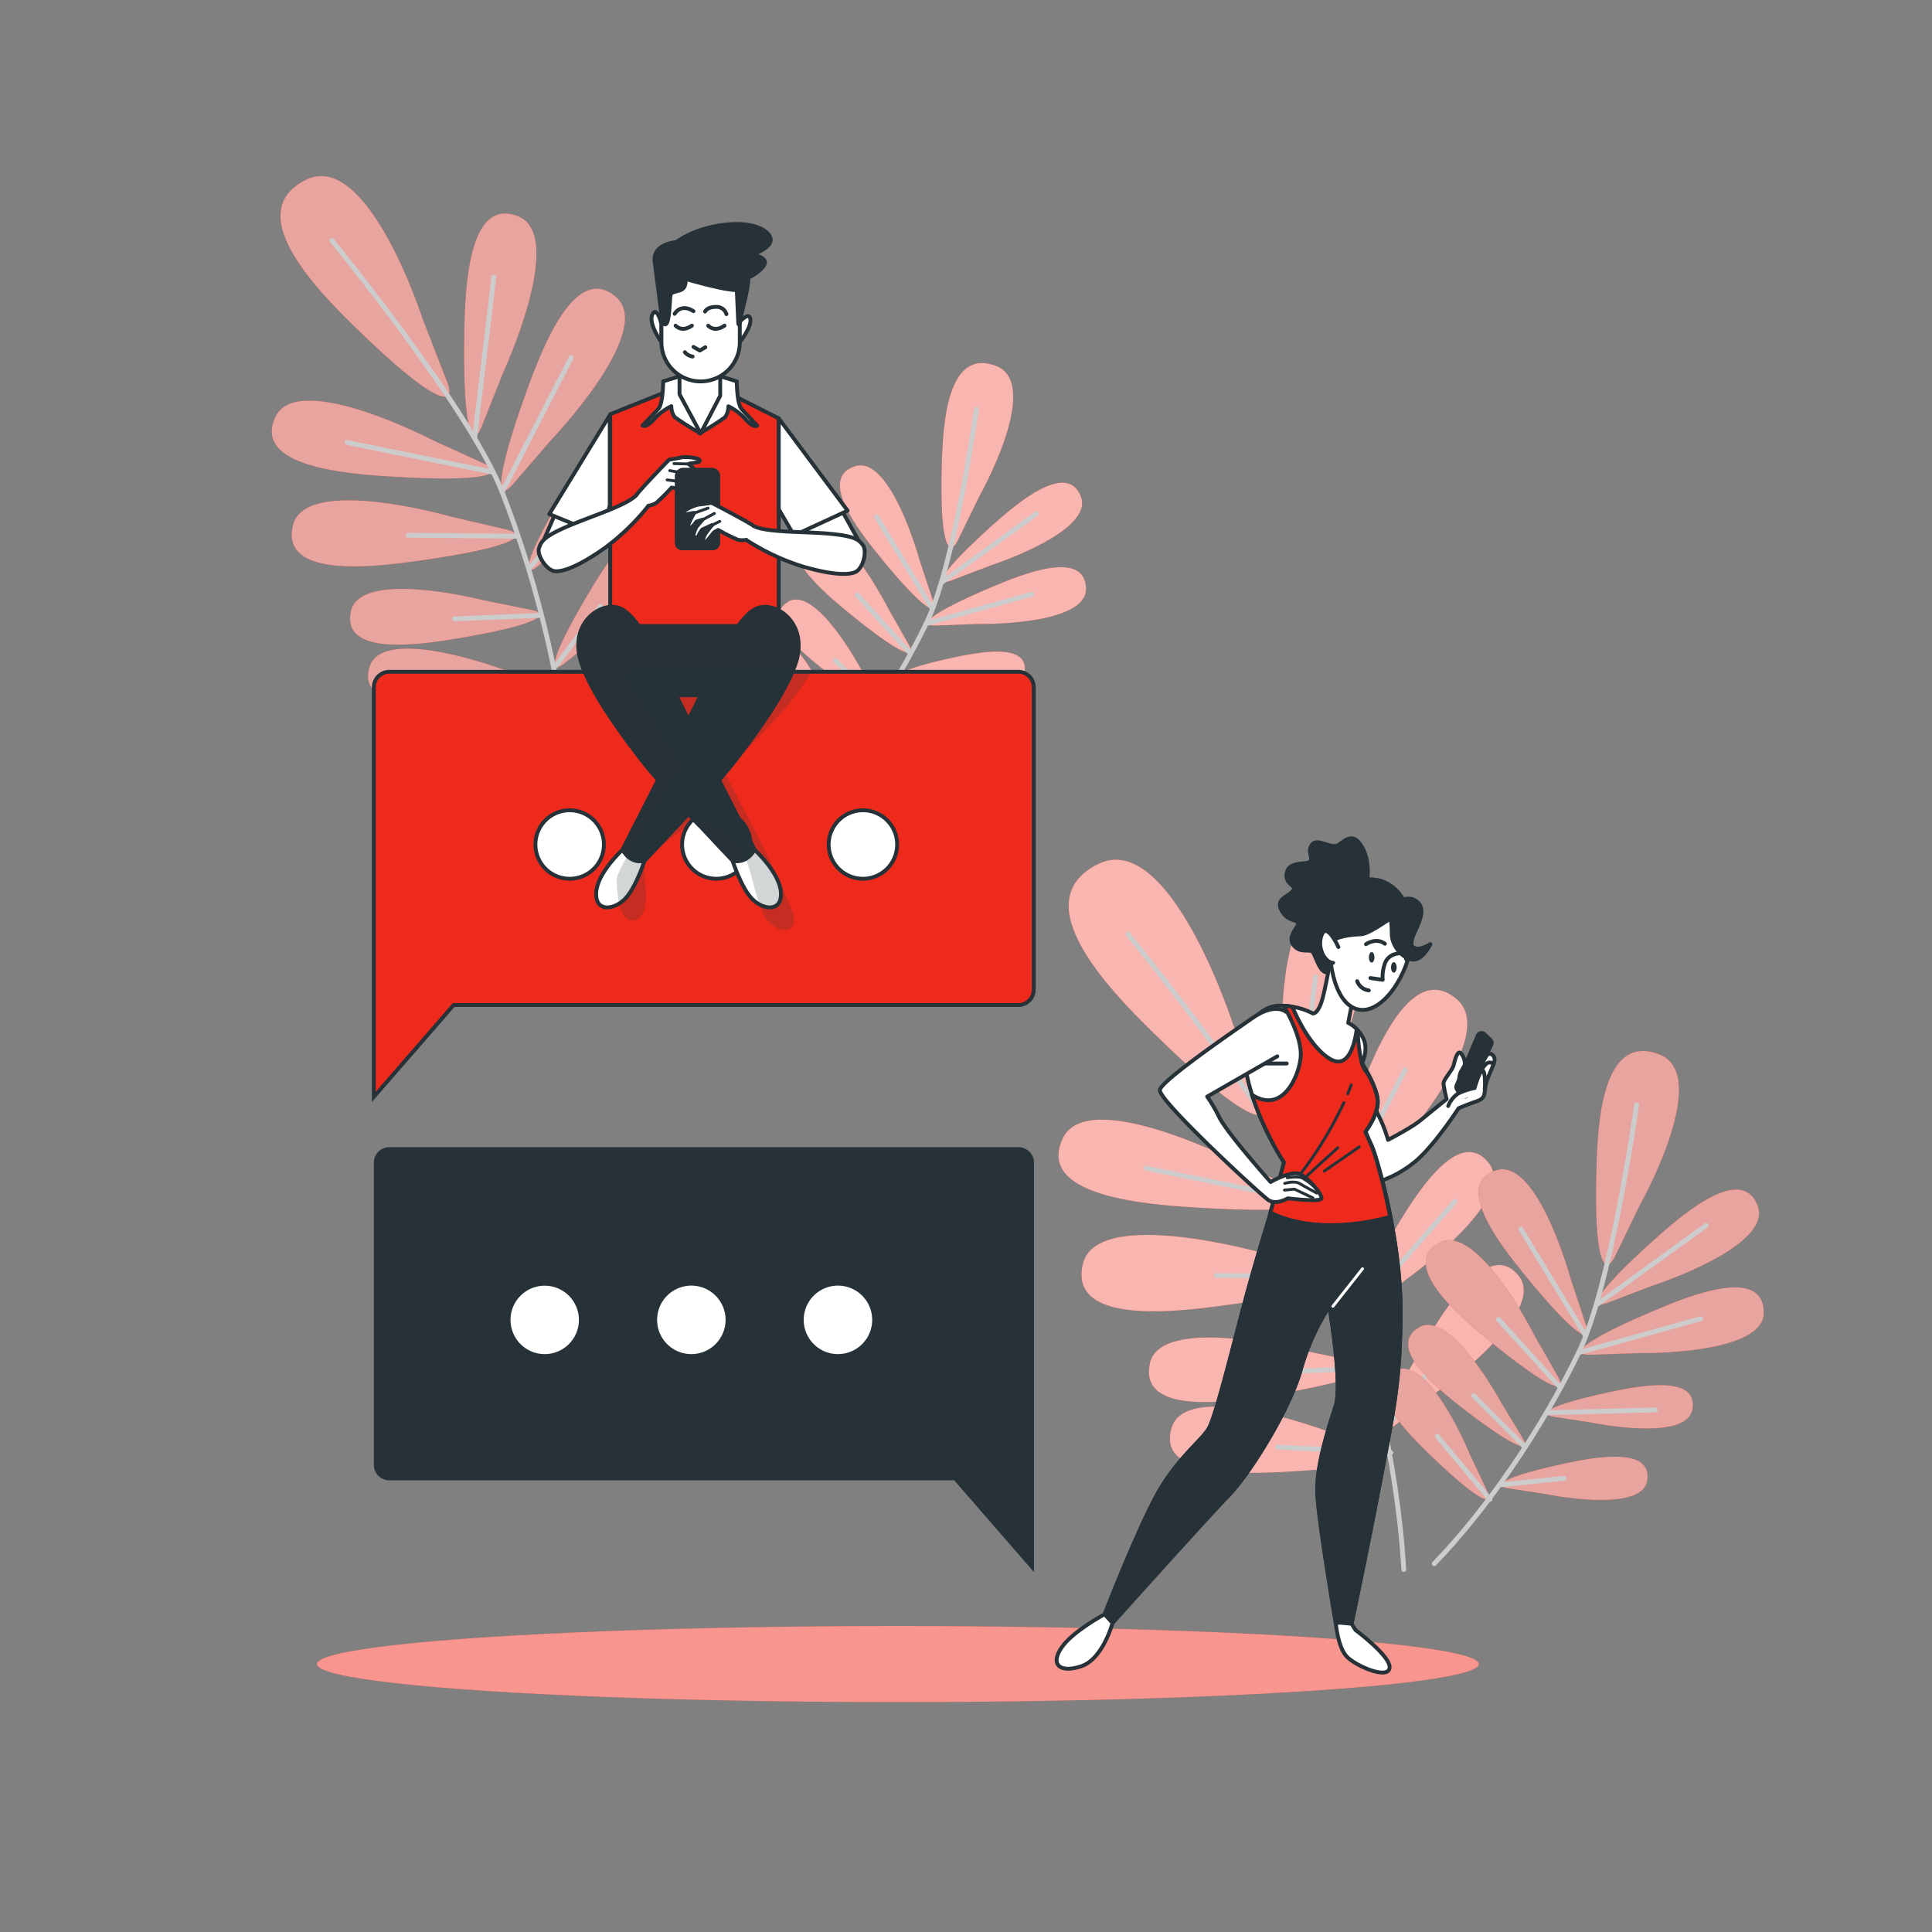 <svg xmlns="http://www.w3.org/2000/svg" viewBox="0 0 500 500"><rect x="0" y="0" width="500" height="500" fill="#808080" stroke="none"/><g id="freepik--Floor--inject-56"><ellipse cx="232.36" cy="430.66" rx="150.36" ry="9.85" style="fill:#EE2A1D"></ellipse><ellipse cx="232.36" cy="430.66" rx="150.36" ry="9.85" style="fill:#fff;opacity:0.5"></ellipse></g><g id="freepik--Plants--inject-56"><path d="M336.82,297.54c-2.81,6.93-5.69,1.36-5.23-27.68.21-13.6,1.17-41.41,16.22-35.29,14.46,5.88-4.6,47-4.6,47Zm20.66,4.12s31.37-32.69,19.61-43C364.84,248,354.91,274,350.29,286.82c-9.86,27.31-9,33.51-4.05,27.87ZM364.1,331s28.72-20.45,21.21-30c-7.81-9.93-19.18,8.49-24.56,17.61-11.5,19.45-11.7,24.32-7.13,20.72Zm7.77,29.25s28.73-20.45,21.22-30c-7.82-9.93-19.18,8.49-24.57,17.61-11.49,19.45-11.7,24.33-7.13,20.73Zm-50.16-58.81s-40.19-20.92-46.72-6.75c-6.81,14.75,20.92,17,34.51,17.82,29,1.79,34.67-.83,27.88-3.95Zm5.66,23s-43.54-12.51-47.13,2.68c-3.74,15.81,23.88,12.49,37.36,10.61,28.76-4,33.82-7.71,26.55-9.42Zm10,25.11s-37.11-9.57-39.8,3.36c-2.79,13.45,20.49,10,31.85,8.1,24.22-4.06,28.42-7.3,22.23-8.58Zm5.81,20.73s-35.89-13.46-39.93-.89c-4.2,13.08,19.31,12.12,30.8,11.44,24.52-1.46,29-4.25,23-6.17Zm-24-105s-16.38-50.92-35-41.67c-19.36,9.62,3,32.59,14.2,43.58,23.87,23.45,31.25,25.1,28.11,16.91Z" style="fill:#EE2A1D"></path><path d="M336.82,297.54c-2.81,6.93-5.69,1.36-5.23-27.68.21-13.6,1.17-41.41,16.22-35.29,14.46,5.88-4.6,47-4.6,47Zm20.66,4.12s31.37-32.69,19.61-43C364.84,248,354.91,274,350.29,286.82c-9.86,27.31-9,33.51-4.05,27.87ZM364.1,331s28.72-20.45,21.21-30c-7.81-9.93-19.18,8.49-24.56,17.61-11.5,19.45-11.7,24.32-7.13,20.72Zm7.77,29.25s28.73-20.45,21.22-30c-7.82-9.93-19.18,8.49-24.57,17.61-11.49,19.45-11.7,24.33-7.13,20.73Zm-50.16-58.81s-40.19-20.92-46.72-6.75c-6.81,14.75,20.92,17,34.51,17.82,29,1.79,34.67-.83,27.88-3.95Zm5.66,23s-43.54-12.51-47.13,2.68c-3.74,15.81,23.88,12.49,37.36,10.61,28.76-4,33.82-7.71,26.55-9.42Zm10,25.11s-37.11-9.57-39.8,3.36c-2.79,13.45,20.49,10,31.85,8.1,24.22-4.06,28.42-7.3,22.23-8.58Zm5.81,20.73s-35.89-13.46-39.93-.89c-4.2,13.08,19.31,12.12,30.8,11.44,24.52-1.46,29-4.25,23-6.17Zm-24-105s-16.38-50.92-35-41.67c-19.36,9.62,3,32.59,14.2,43.58,23.87,23.45,31.25,25.1,28.11,16.91Z" style="fill:#fff;opacity:0.65"></path><path d="M291.92,241.77s41.15,50.2,51,75.34c11.32,28.87,18.84,62.13,20.37,89.07" style="fill:none;stroke:#ccc;stroke-linecap:round;stroke-linejoin:round;stroke-width:1.252px"></path><line x1="334.72" y1="300.71" x2="340.45" y2="252.84" style="fill:none;stroke:#ccc;stroke-linecap:round;stroke-linejoin:round;stroke-width:1.252px"></line><line x1="342.91" y1="317.11" x2="363.61" y2="276.87" style="fill:none;stroke:#ccc;stroke-linecap:round;stroke-linejoin:round;stroke-width:1.252px"></line><line x1="339.89" y1="311.14" x2="296.54" y2="302.31" style="fill:none;stroke:#ccc;stroke-linecap:round;stroke-linejoin:round;stroke-width:1.252px"></line><line x1="351.06" y1="339.94" x2="376.55" y2="310.9" style="fill:none;stroke:#ccc;stroke-linecap:round;stroke-linejoin:round;stroke-width:1.252px"></line><line x1="347.5" y1="330.37" x2="314.77" y2="330.09" style="fill:none;stroke:#ccc;stroke-linecap:round;stroke-linejoin:round;stroke-width:1.252px"></line><line x1="353.8" y1="354.13" x2="328.7" y2="355.13" style="fill:none;stroke:#ccc;stroke-linecap:round;stroke-linejoin:round;stroke-width:1.252px"></line><line x1="358.96" y1="369.3" x2="372.4" y2="351.38" style="fill:none;stroke:#ccc;stroke-linecap:round;stroke-linejoin:round;stroke-width:1.252px"></line><line x1="359.94" y1="375.96" x2="330.58" y2="374.5" style="fill:none;stroke:#ccc;stroke-linecap:round;stroke-linejoin:round;stroke-width:1.252px"></line><path d="M416,337.19c-5.07,1.91-3.52-2.35,12.15-16.38,7.34-6.58,22.6-19.73,26.74-8.72,4,10.58-27.25,20.65-27.25,20.65Zm8,13s32.81.62,32.48-10.68c-.34-11.76-19.05-4.27-28.13-.44-19.37,8.18-22.22,11.71-16.81,11.55Zm-12.36,17.94s25,5.23,26.38-3.46c1.45-9-13.94-6-21.44-4.41-16,3.44-18.69,5.73-14.53,6.39Zm-11.74,18.51s25,5.23,26.39-3.46c1.44-9-14-6-21.44-4.41-16,3.45-18.69,5.74-14.53,6.4Zm6.63-55.59s-8.62-31.66-19.38-28.17c-11.19,3.64,1.25,19.48,7.49,27.12,13.29,16.29,17.48,18,15.81,12.89ZM397,345.4s-14.75-29.31-24.6-23.75c-10.24,5.78,5.1,18.84,12.73,25.09,16.26,13.32,20.72,14.2,18.05,9.49Zm-8.46,17.65s-13.15-24.45-21.35-19.52c-8.53,5.13,4.75,15.81,11.34,20.92C392.6,375.34,396.39,376,394,372.06Zm-8.17,13.28s-10.48-25.71-19.15-21.68c-9,4.19,3,16.23,9,22C383.1,389,386.8,390,384.87,385.87Zm44-64.4s19-33.74,5-39.09c-14.63-5.56-15.85,17.62-16.2,29-.75,24.22,2,29,4.82,23.26Z" style="fill:#EE2A1D"></path><path d="M416,337.19c-5.07,1.91-3.52-2.35,12.15-16.38,7.34-6.58,22.6-19.73,26.74-8.72,4,10.58-27.25,20.65-27.25,20.65Zm8,13s32.81.62,32.48-10.68c-.34-11.76-19.05-4.27-28.13-.44-19.37,8.18-22.22,11.71-16.81,11.55Zm-12.36,17.94s25,5.23,26.38-3.46c1.45-9-13.94-6-21.44-4.41-16,3.44-18.69,5.73-14.53,6.39Zm-11.74,18.51s25,5.23,26.39-3.46c1.44-9-14-6-21.44-4.41-16,3.45-18.69,5.74-14.53,6.4Zm6.63-55.59s-8.62-31.66-19.38-28.17c-11.19,3.64,1.25,19.48,7.49,27.12,13.29,16.29,17.48,18,15.81,12.89ZM397,345.4s-14.75-29.31-24.6-23.75c-10.24,5.78,5.1,18.84,12.73,25.09,16.26,13.32,20.72,14.2,18.05,9.49Zm-8.46,17.65s-13.15-24.45-21.35-19.52c-8.53,5.13,4.75,15.81,11.34,20.92C392.6,375.34,396.39,376,394,372.06Zm-8.17,13.28s-10.48-25.71-19.15-21.68c-9,4.19,3,16.23,9,22C383.1,389,386.8,390,384.87,385.87Zm44-64.4s19-33.74,5-39.09c-14.63-5.56-15.85,17.62-16.2,29-.75,24.22,2,29,4.82,23.26Z" style="fill:#e5e5e5;opacity:0.65"></path><path d="M423.56,285.9s-6.48,46.56-15,64.15c-9.8,20.21-23.79,40.57-37.37,54.62" style="fill:none;stroke:#ccc;stroke-linecap:round;stroke-linejoin:round;stroke-width:1.252px"></path><line x1="413.24" y1="337.64" x2="441.52" y2="317.15" style="fill:none;stroke:#ccc;stroke-linecap:round;stroke-linejoin:round;stroke-width:1.252px"></line><line x1="408.55" y1="350.05" x2="440.13" y2="341.29" style="fill:none;stroke:#ccc;stroke-linecap:round;stroke-linejoin:round;stroke-width:1.252px"></line><line x1="410.23" y1="345.52" x2="393.62" y2="318.11" style="fill:none;stroke:#ccc;stroke-linecap:round;stroke-linejoin:round;stroke-width:1.252px"></line><line x1="400.41" y1="365.61" x2="428.38" y2="364.89" style="fill:none;stroke:#ccc;stroke-linecap:round;stroke-linejoin:round;stroke-width:1.252px"></line><line x1="403.74" y1="359.01" x2="387.81" y2="341.47" style="fill:none;stroke:#ccc;stroke-linecap:round;stroke-linejoin:round;stroke-width:1.252px"></line><line x1="394.2" y1="374.04" x2="381.34" y2="361.18" style="fill:none;stroke:#ccc;stroke-linecap:round;stroke-linejoin:round;stroke-width:1.252px"></line><line x1="388.67" y1="384.24" x2="404.81" y2="382.58" style="fill:none;stroke:#ccc;stroke-linecap:round;stroke-linejoin:round;stroke-width:1.252px"></line><line x1="385.61" y1="388.04" x2="371.96" y2="371.7" style="fill:none;stroke:#ccc;stroke-linecap:round;stroke-linejoin:round;stroke-width:1.252px"></line><path d="M124.67,110.4c-2.43,6-4.91,1.17-4.52-23.91.18-11.76,1-35.78,14-30.49,12.49,5.08-4,40.59-4,40.59ZM142.52,114s27.11-28.25,16.94-37.11c-10.58-9.22-19.16,13.23-23.16,24.29-8.51,23.59-7.73,29-3.49,24.08Zm5.72,25.34s24.81-17.66,18.32-25.91c-6.75-8.58-16.56,7.33-21.22,15.21-9.93,16.81-10.1,21-6.16,17.91ZM155,164.57s24.82-17.66,18.33-25.91c-6.75-8.58-16.57,7.34-21.22,15.21-9.93,16.81-10.11,21-6.16,17.91Zm-43.33-50.81S76.9,95.69,71.25,107.94c-5.88,12.74,18.08,14.67,29.81,15.39,25,1.55,30-.71,24.1-3.41Zm4.89,19.9S78.89,122.85,75.79,136c-3.23,13.66,20.63,10.79,32.28,9.17,24.84-3.47,29.21-6.66,22.93-8.14Zm8.61,21.69s-32.06-8.27-34.38,2.9c-2.42,11.63,17.7,8.64,27.51,7,20.93-3.5,24.55-6.31,19.2-7.41Zm5,17.91s-31-11.63-34.5-.77c-3.63,11.3,16.68,10.47,26.61,9.88,21.19-1.26,25.09-3.66,19.89-5.33ZM109.38,82.54s-14.16-44-30.22-36c-16.73,8.32,2.6,28.16,12.26,37.65,20.62,20.27,27,21.69,24.29,14.61Z" style="fill:#EE2A1D"></path><path d="M124.67,110.4c-2.43,6-4.91,1.17-4.52-23.91.18-11.76,1-35.78,14-30.49,12.49,5.08-4,40.59-4,40.59ZM142.52,114s27.11-28.25,16.94-37.11c-10.58-9.22-19.16,13.23-23.16,24.29-8.51,23.59-7.73,29-3.49,24.08Zm5.72,25.34s24.81-17.66,18.32-25.91c-6.75-8.58-16.56,7.33-21.22,15.21-9.93,16.81-10.1,21-6.16,17.91ZM155,164.57s24.82-17.66,18.33-25.91c-6.75-8.58-16.57,7.34-21.22,15.21-9.93,16.81-10.11,21-6.16,17.91Zm-43.33-50.81S76.9,95.69,71.25,107.94c-5.88,12.74,18.08,14.67,29.81,15.39,25,1.55,30-.71,24.1-3.41Zm4.89,19.9S78.89,122.85,75.79,136c-3.23,13.66,20.63,10.79,32.28,9.17,24.84-3.47,29.21-6.66,22.93-8.14Zm8.61,21.69s-32.06-8.27-34.38,2.9c-2.42,11.63,17.7,8.64,27.51,7,20.93-3.5,24.55-6.31,19.2-7.41Zm5,17.91s-31-11.63-34.5-.77c-3.63,11.3,16.68,10.47,26.61,9.88,21.19-1.26,25.09-3.66,19.89-5.33ZM109.38,82.54s-14.16-44-30.22-36c-16.73,8.32,2.6,28.16,12.26,37.65,20.62,20.27,27,21.69,24.29,14.61Z" style="fill:#e5e5e5;opacity:0.65"></path><path d="M85.88,62.22s35.55,43.37,44.06,65.08c9.77,25,16.27,53.68,17.59,77" style="fill:none;stroke:#ccc;stroke-linecap:round;stroke-linejoin:round;stroke-width:1.252px"></path><line x1="122.86" y1="113.14" x2="127.8" y2="71.78" style="fill:none;stroke:#ccc;stroke-linecap:round;stroke-linejoin:round;stroke-width:1.252px"></line><line x1="129.94" y1="127.3" x2="147.82" y2="92.54" style="fill:none;stroke:#ccc;stroke-linecap:round;stroke-linejoin:round;stroke-width:1.252px"></line><line x1="127.32" y1="122.15" x2="89.87" y2="114.52" style="fill:none;stroke:#ccc;stroke-linecap:round;stroke-linejoin:round;stroke-width:1.252px"></line><line x1="136.97" y1="147.03" x2="158.99" y2="121.94" style="fill:none;stroke:#ccc;stroke-linecap:round;stroke-linejoin:round;stroke-width:1.252px"></line><line x1="133.89" y1="138.77" x2="105.62" y2="138.52" style="fill:none;stroke:#ccc;stroke-linecap:round;stroke-linejoin:round;stroke-width:1.252px"></line><line x1="139.34" y1="159.29" x2="117.65" y2="160.15" style="fill:none;stroke:#ccc;stroke-linecap:round;stroke-linejoin:round;stroke-width:1.252px"></line><line x1="143.79" y1="172.39" x2="155.41" y2="156.92" style="fill:none;stroke:#ccc;stroke-linecap:round;stroke-linejoin:round;stroke-width:1.252px"></line><line x1="144.64" y1="178.15" x2="119.28" y2="176.89" style="fill:none;stroke:#ccc;stroke-linecap:round;stroke-linejoin:round;stroke-width:1.252px"></line><path d="M246.15,150.25c-4.37,1.65-3-2,10.5-14.16,6.34-5.68,19.53-17,23.1-7.53,3.44,9.14-23.54,17.84-23.54,17.84ZM253,161.49s28.34.54,28.06-9.22c-.3-10.17-16.46-3.7-24.3-.38-16.74,7.06-19.2,10.12-14.53,10ZM242.36,177s21.6,4.52,22.79-3c1.25-7.81-12-5.2-18.52-3.81-13.82,3-16.15,5-12.55,5.53Zm-10.14,16s21.59,4.51,22.79-3c1.25-7.81-12-5.21-18.52-3.81-13.82,3-16.15,4.95-12.55,5.52ZM238,145s-7.46-27.35-16.75-24.34c-9.66,3.14,1.09,16.83,6.47,23.43,11.48,14.08,15.11,15.58,13.66,11.14Zm-8.18,12.38S217,132,208.52,136.82c-8.85,5,4.41,16.28,11,21.67,14.06,11.52,17.91,12.27,15.6,8.2Zm-7.31,15.24S211.1,151.46,204,155.72c-7.37,4.43,4.1,13.66,9.8,18.07,12.15,9.42,15.42,10,13.38,6.58Zm-7.06,11.48s-9.05-22.21-16.54-18.73c-7.8,3.62,2.62,14,7.82,19,11.08,10.65,14.28,11.54,12.61,8Zm38-55.64s16.45-29.15,4.3-33.77c-12.65-4.81-13.7,15.22-14,25-.64,20.93,1.74,25,4.16,20.1Z" style="fill:#EE2A1D"></path><path d="M246.15,150.25c-4.37,1.65-3-2,10.5-14.16,6.34-5.68,19.53-17,23.1-7.53,3.44,9.14-23.54,17.84-23.54,17.84ZM253,161.49s28.34.54,28.06-9.22c-.3-10.17-16.46-3.7-24.3-.38-16.74,7.06-19.2,10.12-14.53,10ZM242.36,177s21.6,4.52,22.79-3c1.25-7.81-12-5.2-18.52-3.81-13.82,3-16.15,5-12.55,5.53Zm-10.14,16s21.59,4.51,22.79-3c1.25-7.81-12-5.21-18.52-3.81-13.82,3-16.15,4.95-12.55,5.52ZM238,145s-7.46-27.35-16.75-24.34c-9.66,3.14,1.09,16.83,6.47,23.43,11.48,14.08,15.11,15.58,13.66,11.14Zm-8.18,12.38S217,132,208.52,136.82c-8.85,5,4.41,16.28,11,21.67,14.06,11.52,17.91,12.27,15.6,8.2Zm-7.31,15.24S211.1,151.46,204,155.72c-7.37,4.43,4.1,13.66,9.8,18.07,12.15,9.42,15.42,10,13.38,6.58Zm-7.06,11.48s-9.05-22.21-16.54-18.73c-7.8,3.62,2.62,14,7.82,19,11.08,10.65,14.28,11.54,12.61,8Zm38-55.64s16.45-29.15,4.3-33.77c-12.65-4.81-13.7,15.22-14,25-.64,20.93,1.74,25,4.16,20.1Z" style="fill:#fff;opacity:0.65"></path><path d="M252.71,105.93s-5.59,40.23-13,55.43c-8.47,17.46-20.56,35-32.29,47.18" style="fill:none;stroke:#ccc;stroke-linecap:round;stroke-linejoin:round;stroke-width:1.252px"></path><line x1="243.8" y1="150.63" x2="268.24" y2="132.93" style="fill:none;stroke:#ccc;stroke-linecap:round;stroke-linejoin:round;stroke-width:1.252px"></line><line x1="239.75" y1="161.36" x2="267.03" y2="153.78" style="fill:none;stroke:#ccc;stroke-linecap:round;stroke-linejoin:round;stroke-width:1.252px"></line><line x1="241.21" y1="157.44" x2="226.85" y2="133.76" style="fill:none;stroke:#ccc;stroke-linecap:round;stroke-linejoin:round;stroke-width:1.252px"></line><line x1="232.71" y1="174.8" x2="256.88" y2="174.18" style="fill:none;stroke:#ccc;stroke-linecap:round;stroke-linejoin:round;stroke-width:1.252px"></line><line x1="235.6" y1="169.1" x2="221.83" y2="153.94" style="fill:none;stroke:#ccc;stroke-linecap:round;stroke-linejoin:round;stroke-width:1.252px"></line><line x1="227.35" y1="182.09" x2="216.24" y2="170.97" style="fill:none;stroke:#ccc;stroke-linecap:round;stroke-linejoin:round;stroke-width:1.252px"></line><line x1="222.58" y1="190.89" x2="236.52" y2="189.46" style="fill:none;stroke:#ccc;stroke-linecap:round;stroke-linejoin:round;stroke-width:1.252px"></line><line x1="219.93" y1="194.17" x2="208.14" y2="180.06" style="fill:none;stroke:#ccc;stroke-linecap:round;stroke-linejoin:round;stroke-width:1.252px"></line></g><g id="freepik--character-2--inject-56"><path d="M263.54,296.89H100.75a4,4,0,0,0-4,4v78.16a4,4,0,0,0,4,4.05H246.94l20.65,23.76v-106A4,4,0,0,0,263.54,296.89Z" style="fill:#263238"></path><path d="M208,341.59a8.86,8.86,0,1,1,8.86,8.85A8.86,8.86,0,0,1,208,341.59Z" style="fill:#fff"></path><path d="M170.06,341.59a8.86,8.86,0,1,1,8.85,8.85A8.85,8.85,0,0,1,170.06,341.59Z" style="fill:#fff"></path><path d="M132.12,341.59a8.85,8.85,0,1,1,8.85,8.85A8.85,8.85,0,0,1,132.12,341.59Z" style="fill:#fff"></path><path d="M353.63,229.24s1.36-5.67-1.13-10-4.54-1.36-6.35-.46-5.21-2-6.57-.22.23,3.17-.45,4.3-5.44-.23-6.12,3,2.94,3.17,1.58,4.75-4.53,2-2.94,5,4.3,2.27,4.3,3.4-2.94,3.4-1.13,5.66,4.31.68,5,1.82,1.58,4.3,2.94,5,4.76-.23,7.93-5.89S353.63,229.24,353.63,229.24Z" style="fill:#263238;stroke:#263238;stroke-linecap:round;stroke-linejoin:round"></path><path d="M384.5,273.57c-.73,1.57-6.84,5.76-6.84,5.76a4.66,4.66,0,0,1,.43-2c.44-.67.75-1.32,1-1.72a4.18,4.18,0,0,0-1-3c-.83-.92-1.49,1.39-1.85,2.93s-2.77,3.88-2.66,5a39.33,39.33,0,0,0,.81,3.91L367.54,290c-2.15,1.79-8.31,5-8.31,5a37.72,37.72,0,0,0-2.73-6.84,144.36,144.36,0,0,0-7.93-13.47c-2.41,3.36-.51,8,.85,13.71s7.06,17.51,7.06,17.51a28.35,28.35,0,0,0,9.16-4.82c5.08-3.82,11.83-14.26,11.83-14.26s2-.89,4.47-1.74,2.11-1.57,2.51-4,2.47-5.74,2.35-7S385.23,272,384.5,273.57Z" style="fill:#fff;stroke:#263238;stroke-linecap:round;stroke-linejoin:round"></path><path d="M344.79,245.55s-1.34,8.37-2.47,12.67-2.52,4.07-2.52,4.07a18.46,18.46,0,0,0-9.28-2c-4.76.45-10.2,5.66-7.93,17.45s9.74,23.11,9.74,23.11l-3.85,14.27s-3.72,12-6.66,23.13-7.05,27.85-8.87,31.25-8.62,8-14.06,18.38-13,29.89-13,29.89l2,2.27s23.79-26.52,29.91-32.86,16.09-22.89,18.8-32.63a59.6,59.6,0,0,1,7.43-16.48s3.45,20.11,1.64,25.77-5,15.41-4.76,22.43S345.7,420,345.7,420l4.08.22s4.08-19.26,7.47-37.16,5.22-25.6,5.22-44-6.12-39.65-7.48-42.6-1.59-3.62-1.59-3.62,3.17-4.08,3.17-7.71-4.07-10-4.07-10,1.81-3.62.22-6.57a8.58,8.58,0,0,0-3.81-3.85l1.55-7.93Z" style="fill:#fff;stroke:#263238;stroke-linecap:round;stroke-linejoin:round"></path><path d="M330.54,307.48l-2.06,7.63s-3.72,12-6.66,23.13-7.05,27.85-8.87,31.25-8.62,8-14.06,18.38-13,29.89-13,29.89l2,2.27s23.79-26.52,29.91-32.86,16.09-22.89,18.8-32.63a59.6,59.6,0,0,1,7.43-16.48s3.45,20.11,1.64,25.77-5,15.41-4.76,22.43S345.7,420,345.7,420l4.08.22s4.08-19.26,7.47-37.16,5.22-25.6,5.22-44c0-12.07-2.65-25.41-4.85-34C343.32,308.24,335.16,308.29,330.54,307.48Z" style="fill:#263238;stroke:#263238;stroke-linecap:round;stroke-linejoin:round"></path><line x1="344.96" y1="338.06" x2="352.62" y2="328.35" style="fill:none;stroke:#fff;stroke-linecap:round;stroke-linejoin:round;stroke-width:0.75px"></line><path d="M352.5,227.88s-7,.45-8.16,10,.68,21.75,7,23.33,13.37-9.06,14.05-18.12S360.43,226.06,352.5,227.88Z" style="fill:#fff;stroke:#263238;stroke-linecap:round;stroke-linejoin:round"></path><path d="M361.45,250.36c0,.75-.33,1.36-.73,1.36s-.73-.61-.73-1.36.32-1.35.73-1.35S361.45,249.61,361.45,250.36Z" style="fill:#263238"></path><path d="M355.71,247.76c0,.74-.32,1.35-.72,1.35s-.73-.61-.73-1.35.32-1.36.73-1.36S355.71,247,355.71,247.76Z" style="fill:#263238"></path><path d="M364.44,235.51c-1.92-5.36-6.37-8.91-11.94-7.63,0,0-7,.45-8.16,10a45.85,45.85,0,0,0-.29,6.88l.06.14s-.92-2.67,8.14-3.12C355.24,241.6,362.74,235.05,364.44,235.51Z" style="fill:#263238;stroke:#263238;stroke-linecap:round;stroke-linejoin:round"></path><path d="M359.56,235.38s4-4.8,7.3-1.88-2.71,9.38-1.46,11.26,4.79-.42,4.79-.42-1.87,4-4.37,4-5.63-3.33-5.63-6.67a33.17,33.17,0,0,0-.63-6.25h0" style="fill:#263238;stroke:#263238;stroke-linecap:round;stroke-linejoin:round"></path><path d="M346.38,245.1s-2.95-6.57-4.31-3.18.91,7.26,2.95,7.26" style="fill:#fff;stroke:#263238;stroke-linecap:round;stroke-linejoin:round"></path><path d="M354,277.91a8.21,8.21,0,0,1-1.54-2.68,41,41,0,0,1-1.07-8.35l-.3-.31c-.51,3.63-2.11,10.21-6.79,7.53s-8.41-10.1-9.81-13.48a7.62,7.62,0,0,0-2.26-.3c1.61,2.77,4.88,9.08,4.36,13.55-.58,5-4.78,14.48-12.6,9.45a80,80,0,0,0,8.3,17.52l-3.51,13c11.3,5.43,25,2.73,31,1.08-1.83-9.39-4.07-16.76-4.83-18.41-1.36-2.94-1.59-3.62-1.59-3.62s3.17-4.08,3.17-7.71C356.57,283.1,355.2,280.08,354,277.91Z" style="fill:#EE2A1D;stroke:#263238;stroke-linecap:round;stroke-linejoin:round"></path><path d="M348.79,283.09c.31-.76.62-1.53.9-2.31" style="fill:none;stroke:#263238;stroke-linecap:round;stroke-linejoin:round;stroke-width:0.75px"></path><path d="M336.5,303.9a99.9,99.9,0,0,0,11.29-18.52" style="fill:none;stroke:#263238;stroke-linecap:round;stroke-linejoin:round;stroke-width:0.75px"></path><path d="M338.32,304.24s3-2.79,7.88-7.19" style="fill:none;stroke:#263238;stroke-linecap:round;stroke-linejoin:round;stroke-width:0.75px"></path><line x1="342.72" y1="303.08" x2="351.76" y2="296.82" style="fill:none;stroke:#263238;stroke-linecap:round;stroke-linejoin:round;stroke-width:0.75px"></line><path d="M332.78,261.86s-2.72-2.49-8.61,1.59-23.34,16.09-24,18.58,26.06,27.19,28.1,28.55,5-.45,5-.45,8.22,1,8.68.09-3.15-5.19-5.42-6.32-7.7,2-7.7,2-11-12.35-13.24-16.66a41.52,41.52,0,0,0-3.17-5.44l18.13-10.42" style="fill:#fff;stroke:#263238;stroke-linecap:round;stroke-linejoin:round"></path><polyline points="332.42 308 335 307.75 339.75 310" style="fill:none;stroke:#263238;stroke-linecap:round;stroke-linejoin:round;stroke-width:0.75px"></polyline><path d="M332.5,306.25s2.5-.75,3.75,0,4.5,2.5,4.5,2.5" style="fill:none;stroke:#263238;stroke-linecap:round;stroke-linejoin:round;stroke-width:0.75px"></path><path d="M333.16,304.8s2.67-.43,3.74,0a15.5,15.5,0,0,1,3,2.13" style="fill:none;stroke:#263238;stroke-linecap:round;stroke-linejoin:round;stroke-width:0.75px"></path><line x1="327.57" y1="275.23" x2="333.01" y2="275.23" style="fill:none;stroke:#263238;stroke-linecap:round;stroke-linejoin:round"></line><path d="M382,267.78l-5.5,12.94a1.54,1.54,0,0,0,.11,1.43l.92,1.48a1.55,1.55,0,0,0,2.72-.15l6.15-12.9a1.56,1.56,0,0,0-.32-1.79l-1.57-1.51A1.55,1.55,0,0,0,382,267.78Z" style="fill:#263238"></path><path d="M374.79,286.23a7.07,7.07,0,0,1,2.58-3.24,17.68,17.68,0,0,1,4.25-1.4s1.51-5.27,2.21-4.46.42,4.87.42,4.87" style="fill:#fff;stroke:#263238;stroke-linecap:round;stroke-linejoin:round"></path><path d="M386.54,275.38a1.39,1.39,0,0,0-1.88-.08c-.92.84-2.33,3.22-3.83,4.49" style="fill:none;stroke:#263238;stroke-linecap:round;stroke-linejoin:round"></path><path d="M285.88,417.76s-8.22,4.36-11.16,8.65-.54,6.69,5.09,4.82,8.11-11.2,8.11-11.2Z" style="fill:#fff;stroke:#263238;stroke-linecap:round;stroke-linejoin:round"></path><path d="M345.7,420s.5,6.38,2.91,8.79,10.44,5.89,11,2.94-8.83-9.9-8.83-9.9l-1-1.61-3-.27Z" style="fill:#fff;stroke:#263238;stroke-linecap:round;stroke-linejoin:round"></path><path d="M360.58,247.08a3.8,3.8,0,0,0-2.28,2.62,10,10,0,0,0-.46,3.87l-3.18-.45" style="fill:none;stroke:#263238;stroke-linecap:round;stroke-linejoin:round"></path><path d="M351.24,253.92a3.61,3.61,0,0,0,3,2.39" style="fill:none;stroke:#263238;stroke-linecap:round;stroke-linejoin:round"></path><path d="M353.52,244.35s2.62-1.82,4.89-.11" style="fill:none;stroke:#263238;stroke-linecap:round;stroke-linejoin:round"></path><path d="M360.58,247.08s3.3-1.36,3.3,1.14" style="fill:none;stroke:#263238;stroke-linecap:round;stroke-linejoin:round"></path></g><g id="freepik--character-1--inject-56"><path d="M263.54,173.86H100.75a4,4,0,0,0-4,4v106l20.65-23.76H263.54a4,4,0,0,0,4-4.05V177.91A4,4,0,0,0,263.54,173.86Z" style="fill:#EE2A1D;stroke:#263238;stroke-miterlimit:10"></path><path d="M156.29,218.56a8.86,8.86,0,1,0-8.85,8.86A8.85,8.85,0,0,0,156.29,218.56Z" style="fill:#fff;stroke:#263238;stroke-miterlimit:10"></path><path d="M194.23,218.56a8.85,8.85,0,1,0-8.85,8.86A8.85,8.85,0,0,0,194.23,218.56Z" style="fill:#fff;stroke:#263238;stroke-miterlimit:10"></path><path d="M232.18,218.56a8.86,8.86,0,1,0-8.86,8.86A8.86,8.86,0,0,0,232.18,218.56Z" style="fill:#fff;stroke:#263238;stroke-miterlimit:10"></path><path d="M144.58,130.88l-4.71,10.9a2.4,2.4,0,0,0,1.17,3.38l2.88,1.26c2.68.36,5.25-2,5.91-2.86l5.84-7.13Z" style="fill:#fff;stroke:#263238;stroke-linecap:round;stroke-linejoin:round"></path><polygon points="178.11 99.1 157.92 107.2 157.92 166.29 201.54 166.29 201.54 108.27 182.49 98.67 178.11 99.1" style="fill:#EE2A1D;stroke:#263238;stroke-linecap:round;stroke-linejoin:round"></polygon><path d="M191.92,105.82c-1.24-1.42-1.24-7.12-1.24-7.12l-5.17-1.6-4.36.48-4.36-.48-5.16,1.6s0,5.7-1.25,7.12-4.09,4.27-4.09,4.27.71.89,3-1.6a14.48,14.48,0,0,1,4.45-3.38,4.81,4.81,0,0,0,.89,2.85,66.81,66.81,0,0,0,6.33,4v.19l.16-.1.17.1V112a65.56,65.56,0,0,0,6.33-4,4.81,4.81,0,0,0,.89-2.85,14.35,14.35,0,0,1,4.45,3.38c2.32,2.49,3,1.6,3,1.6S193.17,107.25,191.92,105.82Z" style="fill:#fff;stroke:#263238;stroke-linecap:round;stroke-linejoin:round"></path><polygon points="175.86 95.2 175.86 102.03 181.32 112.17 186.39 102.42 186.39 95.4 175.86 95.2" style="fill:#fff;stroke:#263238;stroke-linecap:round;stroke-linejoin:round"></polygon><path d="M171.18,83.89S170,79,168.84,81.36s2.34,7.21,2.34,7.21Z" style="fill:#fff;stroke:#263238;stroke-linecap:round;stroke-linejoin:round"></path><path d="M191.07,83.7s2.73-3.32,3.12-1.17-2.73,6-2.73,6Z" style="fill:#fff;stroke:#263238;stroke-linecap:round;stroke-linejoin:round"></path><path d="M181.32,98.71h0a10.14,10.14,0,0,1-10.14-10.14V68.29h20.28V88.57A10.14,10.14,0,0,1,181.32,98.71Z" style="fill:#fff;stroke:#263238;stroke-linecap:round;stroke-linejoin:round"></path><path d="M174.85,84.28s1.54,1.85,4.21,0" style="fill:#fff;stroke:#263238;stroke-linecap:round;stroke-linejoin:round"></path><path d="M183.28,84.28s1.54,1.85,4.22,0" style="fill:#fff;stroke:#263238;stroke-linecap:round;stroke-linejoin:round"></path><path d="M174.59,81.22s1.54-2.83,4.88-.69" style="fill:none;stroke:#263238;stroke-linecap:round;stroke-linejoin:round"></path><path d="M182.47,80.62s.51-1.2,2.83-1.2A2.64,2.64,0,0,1,188,81.3" style="fill:none;stroke:#263238;stroke-linecap:round;stroke-linejoin:round"></path><polyline points="179.47 89.78 181.1 90.72 182.55 89.87" style="fill:none;stroke:#263238;stroke-linecap:round;stroke-linejoin:round"></polyline><path d="M177.24,91.15a3.19,3.19,0,0,0,2,1.12" style="fill:none;stroke:#263238;stroke-linecap:round;stroke-linejoin:round"></path><path d="M190.68,75.12l.39,8.58s.19,1.17.58-1.17S194,73.75,193.6,71.8s-3.12-2-4.29-1.36S190.68,75.12,190.68,75.12Z" style="fill:#263238;stroke:#263238;stroke-linecap:round;stroke-linejoin:round"></path><path d="M171.18,81.36s-1.17-9-1.76-13.65,5.66-5.07,5.66-5.07,4.29-3.52,12.48-4.49,12.09,2,11.89,4.1-4.87,3.7-4.87,3.7,5.65.59,2.34,3.71-6.44,2.92-6.44,2.92,2.93,1.37,1.17,2.34-14.23-2.73-14.23-2.73.39,2.34-1.37,2.93-2.34.39-2.53,1.36-.2,6.83-1.17,7.41S171.18,81.36,171.18,81.36Z" style="fill:#263238;stroke:#263238;stroke-linecap:round;stroke-linejoin:round"></path><polygon points="157.81 107.45 142.15 133.05 156.23 138.81 157.81 130.7 157.81 107.45" style="fill:#fff;stroke:#263238;stroke-linecap:round;stroke-linejoin:round"></polygon><path d="M217.66,131.73l4.23,7.61a2.4,2.4,0,0,1-1.17,3.38l-6,2.51a2.4,2.4,0,0,1-2.85-.79l-5.29-7.16Z" style="fill:#fff;stroke:#263238;stroke-linecap:round;stroke-linejoin:round"></path><polygon points="201.54 108.27 219.36 132.16 205.5 138.56 201.54 131.78 201.54 108.27" style="fill:#fff;stroke:#263238;stroke-linecap:round;stroke-linejoin:round"></polygon><path d="M139.49,141.87c.55-1.74,1.25-3,7.4-5.65s15.24-5.38,17.84-8.12l0,0c.44-.89,8.41-9.12,8.41-9.12s2.83-.48,3.35-.65a12.69,12.69,0,0,1,3.93.33c.73.26.8.67.5.85a18.32,18.32,0,0,1-2.44.45l-.25.13A15.93,15.93,0,0,1,181,123c.09.28.31.31-.25.5s-2.34-1.08-2.34-1.08l-1.64,0,2.08,1.27s2,1.93,1.31,2.36-.9.41-1,0-1.47-1.28-1.47-1.28l-2.8-.3a26.33,26.33,0,0,1,2.56,1.73,11.8,11.8,0,0,1,1.09,1.4s-.25.81-1.15.28-2.37-1.48-2.37-1.48l-1.21-.22a49.06,49.06,0,0,1-4,4,6.22,6.22,0,0,1-2.06.72l0,.08a59.69,59.69,0,0,1-11.2,10.81c-6.36,4.52-11,6.4-13.13,6S138.93,143.61,139.49,141.87Z" style="fill:#fff;stroke:#263238;stroke-linecap:round;stroke-linejoin:round"></path><line x1="176.79" y1="122.4" x2="173.33" y2="121.8" style="fill:none;stroke:#263238;stroke-linecap:round;stroke-linejoin:round;stroke-width:0.75px"></line><line x1="174.89" y1="124.49" x2="172.65" y2="124.2" style="fill:none;stroke:#263238;stroke-linecap:round;stroke-linejoin:round;stroke-width:0.75px"></line><line x1="178.26" y1="120.07" x2="174.43" y2="119.98" style="fill:none;stroke:#263238;stroke-linecap:round;stroke-linejoin:round;stroke-width:0.75px"></line><path d="M155.31,162h48.89a0,0,0,0,1,0,0v.42a17.5,17.5,0,0,1-17.5,17.5H172.81a17.5,17.5,0,0,1-17.5-17.5V162A0,0,0,0,1,155.31,162Z" style="fill:#263238;stroke:#263238;stroke-linecap:round;stroke-linejoin:round"></path><path d="M189.58,222.74s2.28,7.11,5.12,9.95,7.68,3.42,7.4-1.7-6.83-11.09-6.83-11.09S189.58,220.18,189.58,222.74Z" style="fill:#fff;stroke:#263238;stroke-linecap:round;stroke-linejoin:round"></path><path d="M195.27,219.9s-16.49-32.14-21.05-41.53-9.38-19.34-13.93-21-11.66,3.12-10.52,11.37,11.94,22.47,17.06,29,22.75,25,22.75,25S193,223.88,195.27,219.9Z" style="fill:#263238;stroke:#263238;stroke-linecap:round;stroke-linejoin:round"></path><path d="M166.81,222.74s-2.28,7.11-5.12,9.95-7.68,3.42-7.4-1.7,6.83-11.09,6.83-11.09S166.81,220.18,166.81,222.74Z" style="fill:#fff;stroke:#263238;stroke-linecap:round;stroke-linejoin:round"></path><path d="M161.12,219.9s16.49-32.14,21-41.53,9.39-19.34,13.94-21,11.66,3.12,10.52,11.37-11.94,22.47-17.06,29-22.75,25-22.75,25S163.39,223.88,161.12,219.9Z" style="fill:#263238;stroke:#263238;stroke-linecap:round;stroke-linejoin:round"></path><path d="M206.36,170c-.53-.85-1.66-1.42-3.67-1.82-2.59-.52-8.69-.41-15.41,0-1.73,3.17-3.44,6.7-5.12,10.15-4.55,9.39-21,41.53-21,41.53,2.27,4,5.69,2.84,5.69,2.84s17.63-18.49,22.75-25C194.42,191.5,204.4,178.37,206.36,170Z" style="fill:none;stroke:#263238;stroke-linecap:round;stroke-linejoin:round"></path><path d="M176.8,121.07h7.42a2.16,2.16,0,0,1,2.16,2.16v17.27a1.91,1.91,0,0,1-1.91,1.91h-7.92a1.91,1.91,0,0,1-1.91-1.91V123.22A2.16,2.16,0,0,1,176.8,121.07Z" style="fill:#263238"></path><path d="M223.34,141.12c-1.08-1.47-2.13-2.4-8.81-3s-16.16-.25-19.5-2h0c-.7-.7-10.87-6-10.87-6s-2.85.45-3.39.45a12.63,12.63,0,0,0-3.62,1.57c-.61.47-.54.88-.2.95a17.42,17.42,0,0,0,2.45-.34l.28,0a15.8,15.8,0,0,0-1.7,3.61c0,.3-.19.4.4.4s1.87-1.77,1.87-1.77l1.57-.5-1.57,1.87s-1.28,2.46-.5,2.66,1,.09,1-.3a6.26,6.26,0,0,1,1-1.67l2.56-1.18a24.63,24.63,0,0,0-1.87,2.46,11.2,11.2,0,0,0-.59,1.67s.49.69,1.18-.1,1.77-2.16,1.77-2.16l1.08-.59a47.42,47.42,0,0,0,5.11,2.55,6,6,0,0,0,2.18,0l0,.07a60.07,60.07,0,0,0,14.06,6.68c7.47,2.26,12.49,2.56,14.35,1.48S224.43,142.6,223.34,141.12Z" style="fill:#fff;stroke:#263238;stroke-linecap:round;stroke-linejoin:round"></path><line x1="181.79" y1="134.54" x2="184.88" y2="132.88" style="fill:none;stroke:#263238;stroke-linecap:round;stroke-linejoin:round;stroke-width:0.75px"></line><line x1="184.25" y1="135.92" x2="186.28" y2="134.93" style="fill:none;stroke:#263238;stroke-linecap:round;stroke-linejoin:round;stroke-width:0.75px"></line><line x1="179.65" y1="132.8" x2="183.25" y2="131.5" style="fill:none;stroke:#263238;stroke-linecap:round;stroke-linejoin:round;stroke-width:0.75px"></line><path d="M173,175.9l-10.28,1,12.67,18.53-3,8.8c2.67,3,5.75,6.34,8.56,9.36l2.84-2s4.12,5.78,8.27,11a5.62,5.62,0,0,0,3.15-2.77s-16.49-32.14-21.05-41.53C173.83,177.55,173.42,176.72,173,175.9Z" style="fill:none;stroke:#263238;stroke-linecap:round;stroke-linejoin:round"></path><path d="M210,173.86h-48.7l15.32,24.47s-17,26.06-17,29.18.57,12.47,5.1,10.48,1.14-12.75,2.27-15,14-11.61,14-11.61,8.66,4.52,11.11,9,3.21,11.63,5.48,16.17,7.93,5.95,7.93,1.41-17.85-37.68-17.85-37.68,4-4.53,12.75-13.88A72.63,72.63,0,0,0,210,173.86Z" style="fill:#263238;opacity:0.2"></path></g></svg>